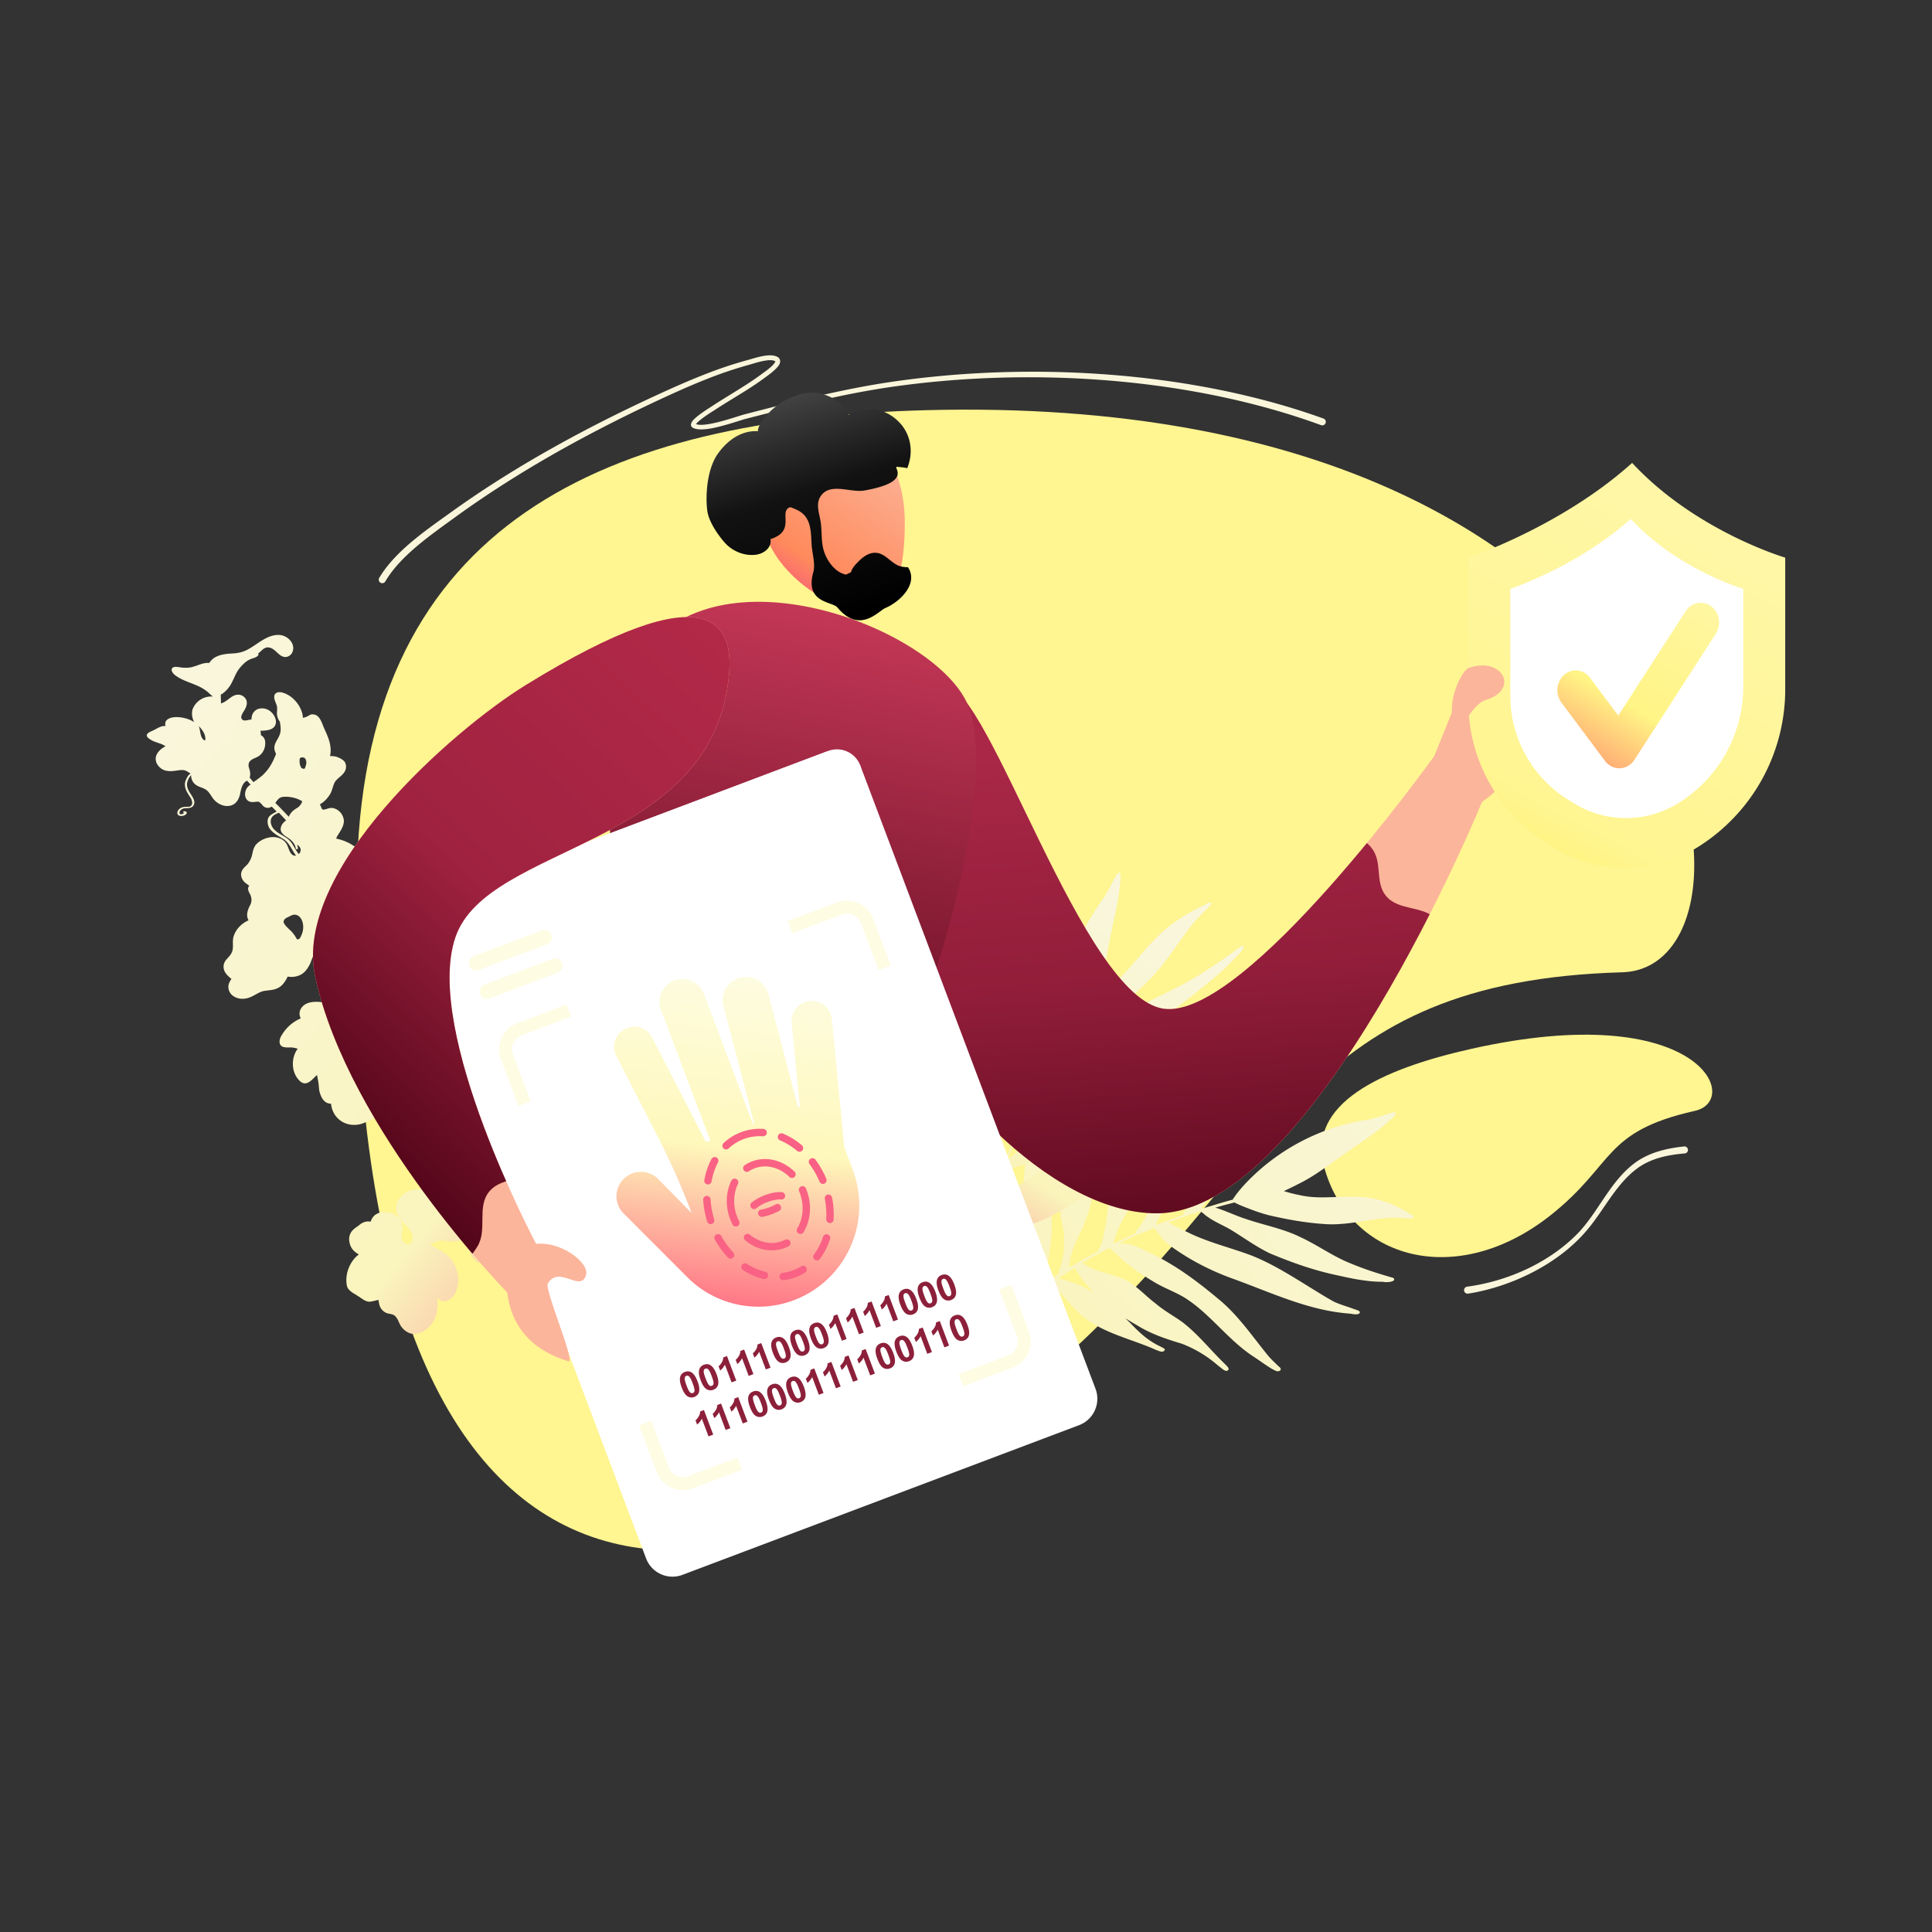 <svg xmlns="http://www.w3.org/2000/svg" xmlns:xlink="http://www.w3.org/1999/xlink" width="4000" height="4000" viewBox="0 0 4000 4000"><rect x="0" y="0" width="4000" height="4000" fill="#333333" stroke="none"/><defs><linearGradient id="g" x1="-2476.029" x2="-2456.686" y1="8501.069" y2="8501.069" gradientTransform="scale(-41.292 41.292) rotate(83.964 3439.842 5629.596)" gradientUnits="userSpaceOnUse"><stop offset="0" stop-color="#fefce3" class="stopColore3e3fe svgShape"/><stop offset=".47" stop-color="#fef8bb" class="stopColorbbbbfe svgShape"/><stop offset="1" stop-color="#ff4f76" class="stopColor4f4fff svgShape"/></linearGradient><linearGradient id="a" x1="-2393.127" x2="-2373.784" y1="8422.149" y2="8421.186" gradientTransform="matrix(-79.122 79.421 72.381 79.334 -795988.652 -476019.442)" gradientUnits="userSpaceOnUse"><stop offset="0" stop-color="#f9f6db" class="stopColore3dbf9 svgShape"/><stop offset=".54" stop-color="#faf4bb" class="stopColorccbbfa svgShape"/><stop offset="1" stop-color="#fc4870" class="stopColor7848fc svgShape"/></linearGradient><linearGradient id="c" x1="-2346.001" x2="-2326.658" y1="8492.088" y2="8492.088" gradientTransform="scale(97.502 -97.502) rotate(-39.395 -13055.804 957.564)" gradientUnits="userSpaceOnUse"><stop offset="0" stop-color="#f9f6db" class="stopColore3dbf9 svgShape"/><stop offset=".56" stop-color="#faf4bd" class="stopColorcdbdfa svgShape"/><stop offset="1" stop-color="#fc4870" class="stopColor7848fc svgShape"/></linearGradient><linearGradient id="l" x1="-2663.023" x2="-2643.68" y1="8448.501" y2="8448.45" gradientTransform="matrix(-12.975 19.6 -19.657 -12.937 133360.023 162413.645)" gradientUnits="userSpaceOnUse"><stop offset="0" stop-color="#fbb59a" class="stopColorfb9c9a svgShape"/><stop offset=".64" stop-color="#ff8a5c" class="stopColorfc8886 svgShape"/><stop offset=".84" stop-color="#f5587b" class="stopColorfd5450 svgShape"/><stop offset="1" stop-color="#e41749" class="stopColorff1712 svgShape"/></linearGradient><linearGradient id="e" x1="-2426.752" x2="-2407.409" y1="8510.352" y2="8510.352" gradientTransform="scale(58.288 -58.288) rotate(-85.304 -5827.453 2903.788)" gradientUnits="userSpaceOnUse"><stop offset="0" stop-color="#aa2747" class="stopColor272baa svgShape"/><stop offset=".45" stop-color="#901d39" class="stopColor1d2190 svgShape"/><stop offset="1" stop-color="#510518" class="stopColor050751 svgShape"/></linearGradient><linearGradient id="f" x1="-2436.362" x2="-2417.019" y1="8465.085" y2="8465.085" gradientTransform="scale(-65.887 65.887) rotate(78.98 3894.718 5703.26)" gradientUnits="userSpaceOnUse"><stop offset="0" stop-color="#d33e5f" class="stopColor3e42d3 svgShape"/><stop offset="1" stop-color="#510518" class="stopColor050751 svgShape"/></linearGradient><linearGradient id="b" x1="-2465.274" x2="-2445.932" y1="8439.742" y2="8439.742" gradientTransform="matrix(-27.697 44.927 44.928 27.697 -445094.072 -121065.468)" xlink:href="#a"/><linearGradient id="k" x1="-2550.974" x2="-2531.632" y1="8460.424" y2="8460.424" gradientTransform="scale(-38.062 38.062) rotate(58.698 6174.482 6431.36)" gradientUnits="userSpaceOnUse"><stop offset="0" stop-color="#fff7aa" class="stopColoraadbff svgShape"/><stop offset=".47" stop-color="#fff485" class="stopColor85cbff svgShape"/><stop offset="1" stop-color="#ff2253" class="stopColor22a1ff svgShape"/></linearGradient><linearGradient id="i" x1="-2431.932" x2="-2412.589" y1="8398.342" y2="8398.342" gradientTransform="matrix(-46.549 49.469 49.47 46.548 -527246.389 -269401.807)" gradientUnits="userSpaceOnUse"><stop offset="0" stop-color="#b32948" class="stopColor292db3 svgShape"/><stop offset=".56" stop-color="#9f2240" class="stopColor22259f svgShape"/><stop offset="1" stop-color="#510518" class="stopColor050751 svgShape"/></linearGradient><linearGradient id="j" x1="-2453.45" x2="-2434.108" y1="8452.428" y2="8452.428" gradientTransform="matrix(-31.764 59.668 59.668 31.763 -578708.53 -121115.346)" gradientUnits="userSpaceOnUse"><stop offset="0" stop-color="#fff7aa" class="stopColoraadbff svgShape"/><stop offset=".6" stop-color="#fff591" class="stopColor91d1ff svgShape"/><stop offset=".81" stop-color="#fff05a" class="stopColor5ab9ff svgShape"/><stop offset="1" stop-color="#ff2253" class="stopColor22a1ff svgShape"/></linearGradient><linearGradient id="m" x1="-2132.704" x2="-2113.362" y1="8212.066" y2="8212.066" gradientTransform="scale(-26.471 26.471) rotate(-72.464 -6670.57 2720.293)" gradientUnits="userSpaceOnUse"><stop offset="0" stop-color="#000000" class="stopColor000000 svgShape"/><stop offset=".53" stop-color="#121212" class="stopColor121212 svgShape"/><stop offset="1" stop-color="#4d4d4d" class="stopColor4d4d4d svgShape"/></linearGradient><clipPath id="h"><path fill="none" d="M1087.476,1419.047c-150.108,92.7-482.711,383.794-434.78,603.842,69.284,317.9,397.663,653.228,397.663,653.228,12.6,109.953,106.52,135.216,126.224,142.288,17.021,6.089-49.622-148.42-42.434-160.8,23.142-39.776,68.7,20.417,79.259-18.476,6.69-24.553-51.536-69.548-103.311-63.808,0,0-233.914-437.865-167.377-634.463,66.588-196.6,534.66-181.887,566.75-545.116C1518.047,1298.671,1479.629,1176.88,1087.476,1419.047Z"/></clipPath><clipPath id="d"><path fill="none" d="M1845.827,2039.923c73.036,182.393,323.731,472.182,548.961,472.143,325.341.018,673.609-851.974,673.609-851.974,131.5-89.543,51-213.873-8.418-318.117l-90.52,223.442s-391.625,547.728-560.42,523.056c-168.811-24.625-358.548-662.8-452.413-670.9S1772.81,1857.485,1845.827,2039.923Z"/></clipPath></defs><path fill="#fff591" fill-rule="evenodd" d="M1917.611,849.232c1627.57-42.569,1782.954,1154.061,1441.255,1163.784-660.329,18.785-703.78,381.539-1138.928,783.273-702.833,648.914-1529.9,685.959-1480.556-1005.7C760.124,1080.605,1257.209,866.5,1917.611,849.232Z" class="colorf5f2fd svgShape"/><path fill="#fff591" fill-rule="evenodd" d="M3047.127,2171.314c470.291-105.018,560.781,106.376,462.076,128.569-190.747,42.887-164.758,109.172-297.674,215.2-193.979,154.744-417.778,94.155-470.281-99.826C2706.28,2286.019,2856.3,2213.926,3047.127,2171.314Z" class="colorf5f2fd svgShape"/><path fill="url(#a)" d="M2884.767,2645.807c-31.066-8.987-58.906-17.74-87.807-29.8-37.607-14.777-70.687-39.45-107.412-55.98-34.976-16.806-73.156-23.553-109.585-36.159-19.964-6.027-41.519-17.013-63.789-23.544,7.944-2.248,16.225-4.672,24.415-6.834,5.092-1.177,10.276-2.616,15.122-3.877a237.212,237.212,0,0,0,22.256,9.758c16.711,6.665,33.85,12.89,51.378,17.192,40.344,9.26,81.414,16.419,123.225,18.25,44.08.853,85.911-11.709,127.918-13.63,13.942-.466,28.233,1.246,41.32,1.661,2.241-.106,5.119-2.05,4.86-4.49-1.889-3.3-6.5-4.308-9.584-6.55-29.792-18.245-62.476-31.319-97.563-33.468-44-3.471-87.475,5.878-128.959-4.069a253.925,253.925,0,0,1-32.414-8.279c15.474-7.282,31.039-14.827,46.048-23.153,25.3-14.169,48.643-32.247,72.609-48.935,34.828-24.979,71.727-47.183,103.461-76.759,4.679-3.965,16.048-15.313,3.492-14.074-16.225,4.672-32.165,10.911-48.609,14.626a439.108,439.108,0,0,0-255.162,131.24c-9.593,10.2-18.785,20.831-26.436,32.585a8.557,8.557,0,0,0-1.309,2.192c-15.8,4.232-31.192,8.9-46.924,13.739-.583.092-.92.269-1.5.361-5.857,1.794-11.714,3.587-17.326,5.466,4.176-6.49,8.624-13.768,12.137-17.548,10.929-13.264,21.4-19.633,34.092-30.817,30.851-27.824,57.923-62.247,72.8-102.063,13.765-35.8,28.875-66.715,50.646-98.563,10.381-30.794-109,87.186-114.715,92.555-27.028,24.739-44.55,58.646-58.845,92.787-6.76,17.94-12.186,38.4-20.343,53.209-3.554,7.881-9.142,14.47-13.344,21.833a4.2,4.2,0,0,0,.129,1.22c-12.479,4.2-24.895,9.019-37.219,13.571-.337.177-.583.092-.92.269-5.7,2.142-11.4,4.283-16.951,6.772.272-.787.3-1.66.571-2.448a55.062,55.062,0,0,1,4.943-12.69c25.2-40.949,57.3-77.158,84.525-116.816,14.392-20.883,28.72-42.375,38.061-66.181,6.824-17.329,10.152-39.689,17.389-54.231,8.949-16.3,19.685-31.395,30.576-46.141,1.491-2.717,12.186-13.711,14.949-20.1,1.392-10.393-13.022.2-17.13,1.713-37.3,21.772-70.291,51.795-96.806,87-17.645,21.521-34.733,43.821-46.614,69.393-21.8,43.887-30.407,98.219-50.472,139.475a177.9,177.9,0,0,1-21.824,33.593c-1.8,2.022-1.271,3.675.206,4.186-15.876,6.85-31.35,14.132-46.915,21.677,3.964-24.2,18.643-49.1,32.286-72.587,16.08-27.352,30.126-56,43.927-84.724,9.144-20.053,17.642-40.625,22.109-62.3,5.822-33.547,6.577-66.79,14.315-97.91a206.693,206.693,0,0,1,9.926-29.482c1.544-4.462,4.747-8.938,3.648-13.726-1.087-2.434-4.431-1.533-6.3-.122-4.615,4.575-7.624,10.881-11.838,15.888-13.276,16.86-31,41-44.537,61-27.8,42.105-53.128,87.417-64.918,137.414-8.751,37.236-8.668,78.41-16.019,113.191-2.417,14.153-4.679,28.653-11.371,41.619-.181.525-.791,1.49-.7,1.227-.545,1.575-2.256,3.334-1.726,4.987a.917.917,0,0,0,.648.518c-20.8,10.73-41.137,22.5-61.317,34.622.261-3.143-.217-6.541.627-9.776.521-6.285,3.39-16.167,6.05-24.651,7.085-20.472,17.835-38.794,25.866-60.408,17.369-39.838,18.531-83.814,22.465-126.243,3.82-46.877-.005-93.167-.423-139.747a223.941,223.941,0,0,1,1.787-23.482l.272-.787a239.529,239.529,0,0,0,4.12-23.85c.6-3.32-3.341-4.682-5.635-2.831-3.37,1.773-2.919,6.043-3.762,9.278-1.26,6.03-1.937,11.968-2.614,17.9-5.1,23.509-12.994,48.7-20.65,71.618-14.465,37.022-34.346,72.169-43.733,111.242-8.283,32.7-5.838,67.045-.853,99.63,3.218,16.983,7.151,29.513,5.95,47.318-.008,16.75-1.194,31.328-5.115,45.842-1.843,6.122-4.087,11.811-6.422,17.762a2.366,2.366,0,0,0,.349,2.178,2.687,2.687,0,0,0,1.969.682c-14.27,8.581-28.294,17.247-42.408,26.176a94.292,94.292,0,0,0,7.846-15.507c9.353-21.45,12.215-44.853,15.232-67.909,3.941-28.907,4.746-58.313-.864-86.7-4.173-23.78-12.364-46.306-17.794-69.64a389.945,389.945,0,0,1-8.925-83.322,36.487,36.487,0,0,1,.469-4.54c.87-4.108,1.649-7.952,2.182-11.882-6.2-5.968-8.9,1.034-10.009,12.994-5.572,28.049-16.006,60.588-18.806,90.184-3.131,43.295,1.848,87.045,11.118,128.753,5,23.774,16.536,45.4,16.927,68.164.252,13.607-3.381,24.105-7.7,38.186-.389,1.923-2.282,4.207-.767,6.2l.492.171a3.749,3.749,0,0,0-.3,1.66c-64.015,41.623-125.3,88.893-179.538,144.479-6.69,7.383-13.716,14.944-20,22.76-1.336,3.065,2.356,4.342,4.714,3.1,8.011-7.221,14.352-16.782,22.208-24.35,61.24-62.275,130.7-114.062,205.292-159.96,23.779,19.691,41.634,46.149,64.557,66.719,44.514,38.622,104.124,49.552,156.3,73.193,5.26,1.526,13.64,6.777,17.414-.146a2.4,2.4,0,0,0-.75-2.611c-3.329-2.327-6.93-3.867-10.44-5.67-20.752-10.12-36.113-23.077-52.845-40.035q-8.8-9.217-17.872-17.647c8.536,5.6,17.5,10.758,26.463,15.917,27.668,17.216,62.063,28.531,90.331,36.844a250.481,250.481,0,0,1,76.773,46.553c5.207,3.271,10,9.338,16.114,9.985,9.693-2.524,1.365-9.52-2.248-13.416-30.215-28.971-56.306-62.688-89.45-87.971-19.235-13.71-37.435-23.241-54.647-38.014-18.651-13.8-34.528-31.64-54.216-44.037-25.324-15.229-55.162-18.208-79.853-29.691-7.111-3.342-12.383-7.224-17.654-11.106,18.559-10.623,36.937-20.721,55.963-30.3l13.327,11.665c24.231,23.961,52.338,43.093,81.418,60.21,22.642,13.419,47.775,21.235,69.2,36.584,46.875,31.8,85.228,85.04,135.083,116.988,12.6,8.182,24.6,17.329,37.382,24.986,5.233,2.4,12.6,8.181,17.672,2.294,2.036-4.291-3.443-6.775-5.606-9.287-7.252-6.918-14.751-13.922-21.148-21.719-32.852-40.464-62.527-84.532-103.08-117.081-42.934-36.018-88.1-69.575-138.528-93.493-18.628-9.091-37.449-20.013-58.737-20.62a52.636,52.636,0,0,1-7.282-.463c17.924-8.785,36.405-16.791,55.287-24.364,5.793-2.4,11.495-4.545,17.288-6.949,10.71,10.466,17.389,25.415,30.056,34.207,42.082,31.315,88.7,55.09,137.594,72.3,76.834,28.059,152.355,63.892,234.979,70.442,6.789.293,13.836,3.025,20.614.962,9.552-6.1-7.355-9.011-11.112-10.9-13.939-5.118-23.811-7.653-38.216-13.813-15.83-8.417-30.959-18.061-46.424-27.528-40.453-24.873-80.788-50.881-124.859-68.483-46.066-17.411-90.867-27.331-134.56-49.21-13.083-6-25.739-12.434-38.123-19.659,22.226-8.473,44.27-16.421,66.87-23.588.75,2.61,5.09,4.406,6.851,6.485,15.762,13.39,35.181,20.991,52.953,30.962,27.849,16.691,54.116,36.361,83.457,50.336,45.768,19.071,90.137,35.013,139.485,45.33,30.964,6.895,62.511,13.7,94.606,13.342C2868.877,2655.885,2893.224,2654.024,2884.767,2645.807Zm-659.384-20.4c.156.348.4.433.557.781s4.454,6.243,2.939,4.25c7.69,14.416,18.256,26.89,29.005,38.839,1.916,2.426,3.923,4.59,5.931,6.755a202.8,202.8,0,0,0-60.73-26.012c-4.767-1.356-8.55-2.372-12.242-3.65C2202.171,2639.123,2213.654,2632.222,2225.383,2625.407Z"/><path fill="url(#b)" d="M2570.212,1958.784c-30.352,22.157-58.078,41.709-89.1,60.718-39.673,25.13-83.347,42.172-123.668,65.8-39.2,22.044-73.273,51.139-110.419,76.223-19.7,14.129-44.326,27.442-66.151,43.287,4.345-7.637,8.812-15.634,13.407-23.44,2.984-4.782,5.839-9.754,8.572-14.366,8.294-4.494,16.331-9.368,24.24-14.432,17.7-11.125,35.4-22.8,51.95-35.634,37.6-29.819,74.18-61.159,107.315-95.431,34.122-36.6,56.452-77.131,86.914-113.2,10.24-11.895,22.382-23.137,32.633-33.933,1.623-1.926,2.348-5.182.318-6.024-3.916.154-8.178,3.585-12.2,5.2-36.344,17.073-71,38.814-99.264,67.308-36.03,35.4-62.024,75.914-101.011,106.391-8.767,7.581-20.43,16.286-30.844,23.595,6.279-16.137,12.43-32.464,17.571-48.663,8.564-27.364,12.7-54.784,18.364-82.122,7.676-40.045,19.011-80.623,20.88-120.066.574-5.645.678-20.1-7.928-9.034-8.811,15.634-16.228,31.709-25.926,47.112-61.928,85.256-97.2,181.841-95.15,270.928.381,12.469,1.392,24.79,4.417,36.3a5.357,5.357,0,0,0,.653,2.049c-8.817,15.084-17,30.019-25.313,45.314-.374.529-.5.888-.87,1.417-3.1,5.691-6.2,11.381-9.051,16.9-1.708-6.317-3.8-13.2-3.974-17.791-1.67-14.92,1.5-26.465,2.728-41.96,2.516-37.943-2.8-75.579-21.428-105.33-16.453-27.071-28.22-53.155-35.626-85.229-15.265-22.063-17.248,129.234-17.554,136.357-1.931,33.4,10.249,62.8,25.057,89.6,8.352,13.451,19.61,26.876,24.548,40.142,3.225,6.4,3.935,13.943,6.278,20.661.508.211.636.4,1.015.421-6.318,12.29-12.129,24.791-18.068,37.1-.123.359-.374.529-.5.888-2.722,5.711-5.443,11.423-7.785,17.154-.385-.57-1.021-.971-1.406-1.541a32.487,32.487,0,0,1-5.786-9.649c-11.646-38.894-14.485-81.521-23.616-121.56-4.766-21.129-10.04-42.468-20.841-60.628-7.845-13.24-22.126-25.73-27.561-38.108-5.457-14.575-8.649-30.126-11.463-45.657-.909-2.429-1.05-16.168-3.756-21.257-6.756-5.675-9.744,11.006-11.724,15.11-11.965,40.727-14.453,81.419-8.129,118.925,2.776,24.134,6.561,48.139,16.76,69.2,16.432,37.322,50.741,68.105,66.514,102.828a113.721,113.721,0,0,1,8.679,32.875c.15,2.388,1.8,2.66,3.3,1.643-6.909,16.286-13.188,32.423-19.339,48.75-15.179-13.82-22.746-36.931-30.045-58.563-8.348-25.351-19.211-49.556-30.326-73.591-8.129-16.368-17.14-32.417-30.038-45.564-20.8-19.434-45.214-34.487-62.732-54.475a121.3,121.3,0,0,1-14.623-21.113c-2.181-3.23-3.113-7.858-7.548-9.013-2.655-.144-4.518,3.051-4.875,5.228-.066,5.855,2.389,11.114,2.953,16.82,2.591,18.448,7.274,43.783,12.029,63.812,10.537,41.58,25.363,82.476,53.993,114.051,21.345,23.491,52.361,41.281,72.925,62.532,8.8,8.166,17.985,16.352,22.65,27.589.257.38.519,1.31.39,1.12.771,1.14.793,3.338,2.439,3.61a1.35,1.35,0,0,0,.881-.318c-7.734,22.1-14.33,44.261-20.547,66.443-2.164-1.582-5.082-2.655-6.873-4.766-4.329-3.164-9.579-9.856-13.936-15.767-10.009-14.822-15.617-31.785-25.765-47.9-16.755-31.847-48.932-51.9-77.84-73.6-32.339-23.537-70.043-40.407-105.377-60.261a144.14,144.14,0,0,1-16.3-11.684l-.385-.57a145.88,145.88,0,0,0-14.8-13.8c-2.042-1.941-6.058.771-6.409,3.5-1.227,3.595,2.327,5.069,4.117,7.18a119.489,119.489,0,0,0,11.476,9.958c13.8,14.477,26.739,32.021,38.154,48.384,16.844,28.19,28.166,60.109,50.408,84.93,18.288,21.128,45.968,33.977,74.25,43.93,15.212,4.668,27.618,6.8,40.091,15.535,12.585,7.272,22.644,14.59,30.577,24.174a133.96,133.96,0,0,1,8.474,13.091,1.917,1.917,0,0,0,1.9.652,4.317,4.317,0,0,0,2.008-1.356c-4.388,15.69-8.525,31.211-12.534,46.921a56.866,56.866,0,0,0-5.7-13.307c-9.022-17.148-24.441-29.7-39.481-42.23-18.739-15.844-40.233-29.274-65.837-36.885-21.047-6.814-44.2-9.716-65.868-15.282a292.928,292.928,0,0,1-69.416-28.657,23.1,23.1,0,0,1-3.058-2.362,98.559,98.559,0,0,0-7.274-6.985c-9.2,2.615-5.984,7.915,2.166,14.031,16.853,16.84,33.39,39.7,53.511,54.891,30.169,21.406,66.841,36.206,105.236,46.523,21.672,6.116,46.69,5.823,64.1,15.37,10.42,5.69,15.553,13.291,22.856,23.024,1.149,1.16,1.429,3.739,4.078,3.332l.5-.338a2.286,2.286,0,0,0,1.021.97c-17.333,71.743-28.346,143.645-27.758,213.246.47,8.813.817,17.986,1.917,26.65,1.289,2.45,5.054-.093,5.912-2.609.657-9.851-1.715-19.316-1.437-29.187-.3-78.373,13.529-159.093,35.681-241.56,32.864-11.4,66.315-14.9,99.191-25.2,62.845-20.581,116.339-65.834,173.744-99.341,5.142-3.749,15.456-8.5,13.118-14.668a2.177,2.177,0,0,0-2.533-.5c-4.278,1.783-8.171,4.135-12.193,6.3-23.37,13.015-44.778,20.278-70.235,26.955q-13.612,3.382-26.841,7.334c10.693-4.73,21.38-10.01,32.066-15.29,33.958-15.737,68.589-39.676,96.309-59.778a395.168,395.168,0,0,1,93.31-44.2c6.414-2.948,14.614-4.335,19.745-9.183,5.466-9.224-6.119-5.275-11.792-3.934-44.729,12.774-89.894,20.031-134.075,36.863-24.916,10.185-45.905,21.315-70.085,29.342-24.542,9.656-50.011,15.234-74.285,26.369-30.683,14.633-55.586,38.366-82.973,54.093a158.9,158.9,0,0,1-21.758,9.99c6.111-20.174,12.478-39.968,19.727-60.08l18.892-6.117c36.418-9.929,72.149-25.2,107.1-42.168,27.286-13.169,52.251-30.857,80.062-42.167,59.509-25.521,128.665-34.593,190.55-62.548,15.724-7.021,31.71-13.113,47.176-20.514,5.779-3.348,15.724-7.021,15.149-13.826-1.68-3.569-7.709-.051-11.24.673-10.709,3.082-21.67,6.333-32.391,8.316-55.372,10-111.04,15.774-166.311,35.667-59.688,20.385-119.219,43.709-175.5,75.629-20.983,11.68-43.489,22.727-60.115,40.318a81.664,81.664,0,0,1-5.878,5.906c7.009-18.843,15.028-37.815,23.677-56.936,2.593-5.9,5.314-11.613,7.907-17.514,16-4.443,32.314-3.56,48.545-10.37,55.5-21.71,108.788-50.5,158.863-84.036,79.453-52.27,163.754-100.066,231.436-166.52,5.376-5.567,12.783-10.292,16.38-16.871,2.671-10.657-12.36,2.26-16.633,4.591-14.435,9.471-23.838,16.652-39.411,26.061-18.351,9.625-37.092,18.13-55.956,26.995-49.424,23.138-99.613,45.685-146.32,75.012-48.079,31.083-89.564,64.354-139.2,91.509-14.446,8.371-28.9,16.194-43.734,23.446,10.511-22.316,21.28-44.251,33.058-66.315,2.533.5,7.179-2.358,10.079-2.933,22.038-7.411,42.5-20.4,63.5-30.981,33.7-16.117,68.439-29.614,101.23-48.161,49.1-30.112,94.786-60.41,140.025-97.322,28.7-22.978,57.777-46.486,81.888-73.557C2565.719,1976.482,2582.813,1955.255,2570.212,1958.784Zm-516.175,544.169c.379.02.63-.149,1.01-.128s8.077-1.028,5.427-.622c16.679-.2,34.082-3.647,51.228-7.479,3.28-.555,6.431-1.3,9.583-2.044a329.83,329.83,0,0,0-65.682,39.65c-4.641,3.41-8.277,6.143-12.042,8.685C2046.716,2528.371,2050.251,2515.746,2054.037,2502.953Z"/><path fill="url(#c)" d="M718.421,2662.852c-4.827-21.7,3.743-46.609,19.613-61.561l4.715-3.964c-3.85-2.666-8.279-5.381-11.451-9.154-5.865-6.338-8.321-15-8.463-23.47a26.887,26.887,0,0,1,6.711-16.91c3.558-4.065,8.488-7.137,12.84-10.258,6.966-6.393,16.047-10.271,24.892-8.049,4.41-13.9,16.207-22.209,35.782-19.349,15.26,2.195,30.3,13.7,30.053,30,.67,9.094-3.7,19.21-.833,26.455,3.3,9.031,15.945,14.5,20.683,3.54,3.959-8.7.4-18.04-6.212-25.9-13.265-15.141-31.889-29-25.256-51.743,10.943-35.492,70.179-42.9,86.37-7.683a19.993,19.993,0,0,1,1.65,4.515c.315-.264.315-.264.893-.214a30.873,30.873,0,0,1,1.066-8.944c2.073-7.109,5.517-13.224,6.068-19.59.815-6.051-1.149-10.3-4.849-14.7-6.972-7.016-19.467-14.22-21.623-26.358-1.021-5.044.109-11.36,4.411-13.9,3.986-2.278,10.931-1.677,11.9,3.946.329,2.943-1.922,5.372-4.337,6.329-1.208.478-3.472-.3-3.322-2.037.365-.842,1.572-1.321,1.886-1.585l.629-.529c1.773-3.636-.971-5.623-4.379-3.294-5.13,5.386-2.3,16.417,4.412,23.12,3.7,4.4,10.659,8.21,14.837,13.819,3.122,4.351,5.565,9.81,4.8,15.282-.65,7.524-5.767,16.118-6.582,22.169a26.579,26.579,0,0,1-.716,4.893,42.181,42.181,0,0,1,9.246-2.406c14.353-.8,29.427,6.92,36.476,19.774a66.008,66.008,0,0,1,8.085,21.106c7.359-.821,15.711-3.014,23.448-1.469.579.05,1.422.414,2,.464-1.007-1.836-1.75-3.358-2.757-5.194-20.713-46.977-31.766-97.783-53.371-144.546-2.179-5.144-4.672-10.024-7.114-15.483-.629.529-1.572,1.322-1.622,1.9-5.131,5.386-10.1,12.244-17.342,15.115a22.784,22.784,0,0,1-22.1-3.954c-3.8-3.244-6.079-7.231-9.251-11-4.229-5.03-10.294-9.053-16.145-12.183-8.694-3.959-18.91-7.175-24-15.778-3.864-5.873-5.892-12.754-7.077-19.27-17.962,5.442-37.624,6.947-53.026-3.714-1.207.478-2.729,1.221-2.779,1.8A130.323,130.323,0,0,1,754.4,2324.6c-28.451,12.113-60.221-1.422-67.768-32.1-.379-2.364-1.022-5.044-1.4-7.408-13.674-.309-19.717-11.327-23.559-24.194-1.714-7.145-1.377-14.4-2.776-21.813-.542-3.836-1.614-8.3-2.635-13.346-9.117,7.665-19.514,23.381-32.752,14.656-20.473-16.056-22.3-48.863-7.135-69.123a74.85,74.85,0,0,0-9.423-2.273c-2.844-.83-13.146.319-18.569-1.025-12.366-1.944-10.9-15.519-5.834-23.534a84.416,84.416,0,0,1,37.714-34.924c.893-.214,1.522-.743,2.415-.957-.743-1.522-1.436-3.622-1.915-4.83a21.033,21.033,0,0,1,1.153-13.31c10.633-21.817,42-17.062,64-11.951a41.025,41.025,0,0,1,9.321-33.592c12.826-13.465,33.968-25.337,51.785-15.632,7.4-4.607,16.7-4.385,24.92-1.633a61.085,61.085,0,0,1,17.867,9.126c1.108.679,1.9,1.622,3.008,2.3-4.471-12.339-8.363-24.628-13.148-36.7a4.663,4.663,0,0,1-3.058-1.722c-4.507-8.552-9.879-10.475-17.68-14.648-14.017-6.461-25.176-8.884-41.079-13.759-15.639-4.56-30.913-9.963-46.137-15.945-6.124,6.758-12.94,11.415-18.964,17.015-5.13,5.386-6.939,12.809-9.9,20.132-4.689,10.38-11.427,20.874-22.03,25.495a42.286,42.286,0,0,1-24.178,3.155c-.578-.05-.843-.364-1.157-.1a3.113,3.113,0,0,1-.729,1.686c-4.588,9.223-10.912,18.3-20.308,22.438-8.238,4.243-21.648,4.248-28.478,5.7-11.3,2.52-18.627,9.757-30.337,13.7-10.239,3.778-22.441,3.3-31.828-2.755-8.594-5.116-13.165-16.3-10-25.935a33.867,33.867,0,0,1,5.531-10.016,63.434,63.434,0,0,1-9.187-8.375c-8.293-8.588-10.135-20.991-2.289-30.807,3.244-3.8,9.318-9.979,10.776-13.351,6.06-9.387,2.117-21.1,4.277-32.571,3.767-16.582,16.543-29.468,31.712-36.318-6.358-10.753-1.2-23.134,4.012-32.885,2.916-6.744,2.624-13.474-.562-20.455-3.764-7.03-6.785-12.539-1.919-18.24-2.215-1.357-4.115-2.979-6.594-4.652-7.7-5.33-12.9-15.983-9.206-24.992,2.237-5.637,6.953-9.6,11.09-13.616a47.593,47.593,0,0,0,10.119-19.238c1.809-7.423,2.825-15.789,8.684-22.861,14.813-16.209,45.97-22.549,61.25-3.736,7.086,9.067,6.677,23.9,17.786,26.9a7.35,7.35,0,0,0,3.522-.278c-8.886-11.846-13.735-26.55-25.915-34.018-9.123-5.745-21.718-11.791-28.968-22.33-3.814-6.452-5.642-15.647-1.833-22.605,3.394-5.537,9.746-8.194,15.569-11.479l.943-.793c-3.486-3.509-6.972-7.017-10.193-10.211l-.315.264a13.542,13.542,0,0,1-18.418-2.76c-2.643-3.144-3.965-4.716-6.708-6.7a3.489,3.489,0,0,0-2.264-.779c-4.051-.351-7.359.82-12.3.684-14.832-.409-18.159-15.856-12.214-27.293,2.087-3.9,5.231-6.544,8.639-8.872-2.379-2.83-5.072-5.395-7.45-8.225-.629.529-1.837,1.007-2.465,1.536-7.446,5.186-9.819,15.766-11.878,26.083-2.009,9.737-7.59,20.332-17.778,23.531-13.811,4.635-28.935-2.5-37.607-13.458-5.765-7.5-9.114-15.948-17.494-20.171-2.743-1.986-11.852-4.524-16.282-7.239a23.791,23.791,0,0,1-10.836-12.89,22.349,22.349,0,0,1-1.3-8.567l-.629.529a33.431,33.431,0,0,0-7.818,16.231c-.865,6.63,2.056,13.3,4.863,17.912,4.821,8.288,14.915,19.656,7.7,28.943-3.923,4.907-10.289,4.356-15.862,4.749-.314.264,0,0,.579.05-6.68-.287-12.289,3.892-13,8.786-.665,4.315,4.858,4.5,8.895,1.644l1.257-1.057c.843.364-1.736-.15-2-.465-1.636-1.308.25-2.893,1.986-2.743,2.63-.064,6.266,1.708,4.544,4.766-2.037,3.322-6.238,4.707-9.76,4.985-11.146.785-12.03-9.2-4.221-15.232,5.974-5.022,16.026-3.277,20.177-4.084,8.088-2.507,5.781-12.909,1.653-19.1-6.986-10.224-14.929-22.864-9.462-35.509,2.187-5.058,4.738-10.959,9.933-13.716a1.515,1.515,0,0,0-1.107-.679c-3.851-2.665-5.487-3.973-9.438-5.481-8.694-3.959-23.862,2.891-37.651.531-14.153-1.516-27.2-15.764-23.323-30.3,2.852-9.373,11.027-16.245,19.579-20.752-10.708-7.632-25.012-7.412-36.363-17.723-8.029-8.275,6.36-12.86,12.134-15.567,4.565-2.228,14.161-8.685,21.734-8.613.893-.214,1.736.15,2.629-.064l-.264-.314c-.593-3.258-.821-7.359,1.48-10.366,9.568-12.873,43.247-7.918,58.334,3.008l-.264-.314a37.7,37.7,0,0,1-3.583-25.964,41.455,41.455,0,0,1,41.691-27l.579.05a103.309,103.309,0,0,1-8.394-7.431,84.633,84.633,0,0,0-14.823-10.611c-18.081-10.019-39.607-13.923-55.966-27-3.8-3.244-9.037-10.11-4.27-14.653,4.036-2.858,9.459-1.514,14.089-1.113,9.473,1.694,20.833,1.8,29.549-1.232,10.453-2.885,20.577-8.714,31.837-7.447a12.7,12.7,0,0,0,2.93-3.537c11.4-13.88,30.487-15.435,47.469-16.3,11.724-.734,21.284-3.4,30.465-8.44,19.885-10.814,38.42-29.616,62.347-29.877a32.641,32.641,0,0,1,27.04,14.292c7.25,10.539,5,26.378-7.913,30.8-15.547,4.484-23.153-15.414-36-18.566-1.421-.415-5.736-1.08-7.837-.387a25.986,25.986,0,0,0-7.659,4.293c-3.144,2.643-5.76,5.915-9.118,7.664.793.944,1.272,2.151-.086,4.366-4.552,5.436-12.439,5.628-18.263,8.914-7.294,3.449-15.883,11.743-22.157,20.237-5.595,7.386-10.219,20.4-15.386,29.568a61.24,61.24,0,0,1-17.164,19.8,20.613,20.613,0,0,1-4.3,2.543c.028,6.416.37,12.567.448,18.4.314-.264.893-.214,1.207-.478a34.283,34.283,0,0,0,7.609-3.715c7.4-4.606,13.834-11.629,22.45-13.507,5.044-1.02,10.517-.255,14.632,2.724,3.85,2.666,7.236,7.331,7.414,12.011,1.035,8.252-3.982,15.689-8.369,22.6-2.087,3.9-3.595,7.851-2.952,10.53a8.807,8.807,0,0,0,4.543,4.766c3.422.88,7.309-.242,12.931-1.213a12.5,12.5,0,0,1,3.523-.278l.2-2.314c.473-12.2,9.426-21.34,21.629-20.866,25.449-1,44.083,39.671,11.554,45.018-4.73.757-10.038,1.464-14.668,1.063a88.029,88.029,0,0,1,.935,9.409,16.125,16.125,0,0,1,4.643,3.608c4.279,4.452,4.621,10.6,4.12,16.39a32.137,32.137,0,0,1-10.9,21.5c-7.231,6.079-15.7,6.22-20.928,12.764-2.25,2.429-2.965,7.323-2.373,10.581,1.071,4.465,2.985,9.3,3.163,13.974a23.48,23.48,0,0,1-1.066,8.945l7.93,9.432.943-.793a210.793,210.793,0,0,0,17.455-13.065c11.1-10.408,18.157-21.167,24.3-34.919,1.458-3.372,2.916-6.744,4.06-9.851-12.036-22.614,10.756-29.97,9.5-52.525a98.42,98.42,0,0,0-1.692-14.139,29.658,29.658,0,0,1-5.956-15.382c-.292-6.731,1.416-13-.712-18.719-1.814-5.987-5.414-11.546-4.863-17.912.223-9.309,11.1-10.408,18.162-7.756,13.638,4.095,24.725,14.092,32.19,25.524,4.871,7.71,8.221,16.162,8.891,25.257-.05.579.214.893-.1,1.157a37.68,37.68,0,0,0,9.61-3.249c.578.05,5.873-3.865,8.5-3.929a18,18,0,0,1,11.424,2.738c8.444,6.853,10.964,18.148,15.371,27.858,7.378,15.8,14.656,32.752,12.21,50.906-.15,1.736-.565,3.158-.715,4.894a42.9,42.9,0,0,1,13.574,1.466c6.216,2.287,12.381,5.153,16.61,10.183a19.709,19.709,0,0,1,.661,19.3c-4.537,8.645-11.832,12.094-17.642,18.588-7.645,7.5-7.325,20.646-14.014,30.562-4.7,7.172-10.511,13.666-17.906,18.273-.629.528-1.837,1.007-2.465,1.535.528.629.742,1.522,1.271,2.151,1.436,3.623,3.085,8.138,4.507,8.553,4.844,1.293,12.918-4.421,20.97-3.141,12.631,2.259,22.41,13.892,23.044,26.773-.109,11.36-7.69,21.49-12.442,29.241a30.76,30.76,0,0,0-3.545,7.272c16.9,3.5,32.6,10.693,45.586,22.311,8.079,7.7,17.166,17.227,17.586,29.216-.788,12.467-14.171,18.888-20.28,28.854-2.716,4.429-3.681,12.216-2.132,17.889a119.621,119.621,0,0,0,10.97,31.558c5.678,11.861,13.093,23.871,12.205,37.5a32.844,32.844,0,0,1-3.731,12.8c-.365.843-1.044,1.95-1.408,2.793,6.635,14.276,13.006,28.237,19.012,43.041,10.1,24.778,18.727,49.72,27.618,74.977a5.68,5.68,0,0,0,2.051-.114c18.4-.448,42.865,13.33,37.539,34.441a43.88,43.88,0,0,1-6.032,15.8c-.314.264-.679,1.107-.993,1.371a59.145,59.145,0,0,1,12.408,11.569c8.258,12.375,9.648,29.986,2.395,43.06a65.6,65.6,0,0,1-5.281,7.122l-1.257,1.057c3.563,9.345,7.127,18.691,11,27.772,16.24-2.384,20.811,8.8,30.212,18.065,4.543,4.766,9.651,6.374,13.324,4.36,5.194-2.757,5.745-9.123,3.731-12.8-4.757-5.659-15.388-7.454-23.239-11.049-6.48-2.6-12.76-7.517-15.681-14.183a40.879,40.879,0,0,1-1.1-24.292c2.059-10.316,14.73-35.455,27.675-33.46a25.838,25.838,0,0,1,7.2-12.5c11.418-10.672,30.122-14.592,43.989-6.395,3.9,2.086,7.751,4.752,10.079,8.16a34.779,34.779,0,0,1,4.585,14.389,4.1,4.1,0,0,1,.064,2.629,37.07,37.07,0,0,1,5.523.187c8.316,1.594,19.439,7.8,25.39,9.777,7.108,2.073,14.9,3.038,20.911,7.64,14.723,11.769,15.7,30.8,7.038,46.668-1.408,2.794-3.08,5.272-4.438,7.487,9.8,4.638,19.289,9.54,29.09,14.179,18.925,10.383,28.5,24.33,20.635,41.14,15.931,11.29,27.123,33.539,16.79,51.885-10.083,15.452-30.888,20.064-41.828,31.944-4.816,5.122-9.368,10.558-15.455,13.53a31.9,31.9,0,0,1-15.925,2.119c-.629.529-1.308,1.636-1.937,2.165-5.973,5.022-14.389,4.585-21.5,2.512-10.845-2.688-18.309-14.12-26.953-18.658-2.529-1.093-6.366-.551-8.831.985-4.88,2.493-9.546,5.879-14.9,7.164,6.685,13.7,13.32,27.972,19.377,42.2,21.341,46.449,31.815,97.2,53.157,143.653,6.8,15.747,16.693,29.43,27.643,44.37.665-4.315,1.909-8.58,4.839-12.116,5.859-7.072,13.254-11.679,17.113-19.216,5.531-10.016,4.583-22.633,11.8-31.919,12.447-15.831,37.5-12.2,50.647.885,7.336,6.174,9.578,13.947,10.035,22.149,13.947-9.579,28.423-18.529,45.191-20.284,14.139-1.692,32.042,3.648,37.835,17.559,2.206,11.56-5.955,21.639-10.593,31.441-3.444,6.115-5.152,12.38-6.6,18.96l.579.05c12.153,1.052,24.62,1.84,36.923,1.156,12.252-.106,26.227-3.269,37.615,3.255,7.8,4.174,11.944,13.569,8.034,21.685-8.6,18.495-33.339,24.808-52.322,25.2-20.4-.017-36.394-.526-52.478,13.532-5.08,4.808-12.926,14.623-19.578,20.752-7.96,7.765-16.763,15.165-27.1,20.1a9.669,9.669,0,0,0-3.044,1.486c14.751,18.184,29.452,36.947,42.945,56.189,1.8,2.779,4.179,5.609,5.665,8.652.428,1.787-1.722,3.058-3.509,3.486-5.308.707-7.172-4.7-9.5-8.11-6.457-9.6-13.807-18.977-20.893-28.044-23.587-30.61-48.482-59.584-71.754-90.458-20.051-27.68-42.517-54.4-59.788-83.884-4.037,2.858-8.553,4.507-12.325,7.679-5.609,4.179-12.876,14.044-13,22.2-1.631,12.1,1.633,24.92,6.668,34.1,5.086,8.6,11.1,13.2,19.881,12.8,1.737.151,5.774-2.707,4.5-4.857-1.321-1.572-2.164-1.937-4.794-1.873-1.471.165-2.743-1.986-1.221-2.729s2.944-.328,4.415-.492c6.58,1.444,9.237,7.8,2.521,11.3-5.823,3.286-13.51,1.163-19.1-1.653-11.816-8.31-16.929-23.329-17.777-37.1a36.739,36.739,0,0,1,14.893-33.984c3.723-2.593,7.395-4.607,11.382-6.886-7.737-1.544-16.139,1.227-25.813,1.847-2.05.114-4.051-.35-6.1-.236l.528.628c1.057,1.258,4.393,6.5,4.986,9.761,4.913,17.332-14.835,23.2-28.295,23.786-14.089,1.113-27.049-4.09-38.545.745a36.216,36.216,0,0,0-11.961,6.836c4.165,2.4,8.645,4.538,12.81,6.939,13.387,6.989,26.675,15.136,34.253,28.618,9.165,15.369,13.977,33.859,9.267,51.234-2.474,11.738-9.362,23.968-21.437,28.753-9.56,2.671-15.989-.509-20.383-7.011,2.563,20.919-1.327,45.653-16.3,60.39-10.839,10.722-27.68,20.05-42.8,12.911a37.841,37.841,0,0,1-16.787-14.863c-4.558-7.974-5.957-15.382-12.765-20.927-4.958-3.345-9.952-2.9-15.9-4.875a25.668,25.668,0,0,1-15.165-16.763c-.857-3.572-1.449-6.83-1.992-10.667-4.466,1.071-9.245,2.407-14.868,3.378-11.3,2.52-19.8-6.962-28.976-12.128C734.265,2678.508,721.306,2673.305,718.421,2662.852Zm-100.5-718.242.629-.529c1.471-.164,2.465-1.535,3.193-3.221A47.917,47.917,0,0,0,627,1927.322c1.644-8.895.759-18.883-4.426-26.328s-13.188-9.3-21.161-4.747c-5.509,3.022-15.648,5.642-14.034,13.944,4.407,9.71,15,15.291,20.666,23.944a34.646,34.646,0,0,1,4.392,6.5C613.972,1943.1,614.879,1946.1,617.923,1944.61Zm-15.59-261.088c3.394-5.536,12.261-10.307,15.669-12.636,3.823-3.75,6.488-7.6,7.732-11.866-12.709-8.1-29.969-10.756-41.794-8.864-6.516,1.185-10.225,6.985-13.883,12.207,9.4,9.268,18.752,19.114,27.838,28.646A27.892,27.892,0,0,1,602.333,1683.522Zm-35.688,4.782c-9.91,6.722-6.9,22.433,2.6,30.543,7.765,7.96,22.511,12.735,31.283,22.531,5.6,6.023,8.471,13.268,13.128,20.084,1.008,1.837,3.386,4.666,4.658,6.817a10.559,10.559,0,0,0,1.352-15.625,13.72,13.72,0,0,0-4.907-3.923,14.417,14.417,0,0,1,1.814,5.987,4.1,4.1,0,0,1,.063,2.629c-.993,1.372-4.465,1.072-4.315-.664-.442-4.995-3.413-11.082-8.271-15.584-5.764-7.495-25.4-12.984-22.73-27.037,1.08-5.737,4.374-10.116,8.461-13.552l2.515-2.114c-5.072-5.395-10.144-10.79-14.951-15.87C573.991,1684.276,569.79,1685.661,566.645,1688.3ZM411.55,1503.179c3.778,10.238,2.576,24.127,11.17,29.244,2.529,1.093,2.994-.907,2.237-5.637-.392-5.573-3.628-11.975-7.857-17.005C415.565,1507.316,413.4,1505.38,411.55,1503.179Zm216.211,65.064c-2.579-.514-6.994-.022-7.295,3.45-.451,5.208-.323,10.467,1.906,15.032,1.007,1.836,1.649,4.516,4.014,4.137l.315-.264c.214.893,1.636,1.308,2.528,1.094,2.051-.114,2.516-2.115,2.93-3.536,1.558-4.53,3.217-10.216.988-14.782A6.255,6.255,0,0,0,627.761,1568.243Zm87.01,554.119c2.292,7.195,9.907,16.891,16.851,17.492,7.988-1.35,3.353-15.16-1.883-22.027-3.336-5.244-11.037-10.575-16.573-13.969C713.193,2110.273,713.221,2116.689,714.771,2122.362Zm120.465,32.873c-6.452,3.815-14.44,5.164-21.7,4.827.47,11.41.361,22.769-4.906,33.1-6.889,12.231-21.679,21.445-32.415,7.4-1.586-1.887-2.857-4.037-4.179-5.609-5.937,1.235-12.038,1-16.554,2.648-10.389,5.514-8.119,19.7,2.89,23.863,7.9,3.016,16.482,4.925,22.611,11.577,3.7,4.4,6.457,9.6,10.472,13.733l1.321,1.572.051-.579c-.343-6.151-5.164-14.439-4.513-21.962,1.981-16.154,17.451-26.475,30.568-33.211,7.3-3.45,12.212-9.729,20.035-12.55,1.787-.428,3.887-1.121,5.673-1.549C841.242,2170.039,838.107,2162.48,835.236,2155.235Zm249.991,483.1a79.208,79.208,0,0,1,6.029,7.81l1.158.1c3.157.565,6.051.816,7.837.387,3.837-.542,9.974-4.092,10.275-7.564.7-8.1-9.465-11.9-17.038-11.97-1.736-.15-7.459,1.979-9.3,2.986-1.208.478-2.151,1.271-3.673,2.014A52.45,52.45,0,0,0,1085.227,2638.338Z"/><path fill="#f9f6db" fill-rule="evenodd" d="M1441.061 878.05c1.6-2.478 4.949-5.427 8.733-8.533 11.208-9.123 27.22-18.81 28.748-19.845 24.308-16.031 49.854-30.738 74.381-46.587 10.625-6.908 21.106-14.023 31.222-21.565 3.275-2.491 25.109-17.368 29.84-27.99a12.65 12.65 0 00.946-8 10.615 10.615 0 00-5.531-6.707c-5.094-2.774-12.155-3.583-19.869-2.993-14.483 1.1-31.659 6.927-40.466 9.292a855.071 855.071 0 00-86.243 28.549c-28.385 10.954-56.186 23.026-83.551 35.412-77.874 35.287-154.584 73.353-228.82 114.707-75.254 41.957-147.96 87.314-216.591 136.674-31.368 22.513-65.939 46.556-95.705 73.636-20.961 19.1-39.52 39.729-52.984 62.342a7.273 7.273 0 1012.518 7.41c12.663-21.521 30.2-41.129 50-59.362 29.185-26.885 63.173-50.772 93.959-73.165 68.049-49.435 140.1-94.924 214.7-137.013 73.726-41.567 150-79.809 227.436-115.328 27.074-12.4 54.658-24.5 82.823-35.482a844.969 844.969 0 0185.152-28.5c7.351-1.988 20.67-6.569 33.188-8.457 7.569-1.149 14.774-1.5 19.577 1.122 1.383.741.292 1.933-.582 3.3a41.568 41.568 0 01-7.132 8.031c-7.424 6.851-16.667 13.057-18.632 14.556-9.9 7.429-20.232 14.444-30.64 21.251-24.527 15.918-50 30.669-74.308 46.757-2.038 1.343-26.929 16.558-37.118 27.287a22.362 22.362 0 00-4.876 7.159c-1.528 4.241-.437 7.554 3.421 9.731 7.424 4.085 20.524 4.129 35.589 1.594 27.365-4.624 61.644-17.01 74.381-20.3 59.68-15.328 119.358-30.745 179.766-43.8 39.956-8.653 80.275-16.257 121.032-22.149 143.449-20.636 297.741-25.731 450.069-13.276 152.91 12.511 303.855 42.715 439.662 92.421a7.276 7.276 0 104.948-13.685c-137.116-49.372-289.444-78.975-443.664-90.865-153.2-11.8-308.367-6.136-452.544 15.2-40.9 6.042-81.44 13.829-121.687 22.619-60.407 13.22-120.232 28.73-179.984 44.184-12.59 3.262-46.506 15.573-73.58 20.14C1457.29 879.725 1447.319 880.51 1441.061 878.05zM3039.737 2678.328c43.377-6.893 87.772-21.274 128.893-41.914 41.12-20.669 78.965-47.6 108.8-80.225 28.238-30.232 48.69-68.274 75.036-100.639 10.99-13.537 23.071-26.018 37.263-36.47 14.192-10.487 29.985-17.467 46.579-22.226 16.739-4.826 34.352-7.322 51.892-8.785a7.278 7.278 0 00-1.383-14.49c-18.413 1.986-36.826 5.109-54.366 10.6-17.831 5.582-34.789 13.58-50 25.312-14.7 11.318-27.147 24.753-38.573 39.206-25.691 32.591-45.7 70.568-73.508 100.938-29.4 31.339-66.447 57.256-106.767 76.608a426.033 426.033 0 01-125.982 37.677 7.279 7.279 0 102.111 14.4z" class="colore3dbf9 svgShape"/><g fill="#000000" class="color000 svgShape"><path fill="#fbb59a" fill-rule="evenodd" d="M1845.827,2039.923c73.036,182.393,323.731,472.182,548.961,472.143,325.341.018,673.609-851.974,673.609-851.974,131.5-89.543,51-213.873-8.418-318.117l-90.52,223.442s-391.625,547.728-560.42,523.056c-168.811-24.625-358.548-662.8-452.413-670.9S1772.81,1857.485,1845.827,2039.923Z" class="colorfb9c9a svgShape"/><g clip-path="url(#d)" fill="#000000" class="color000 svgShape"><path fill="url(#e)" fill-rule="evenodd" d="M2796.973,1587.287c-172.124-222.086-275.035-538.7-564.334-637.511-202.983-69.337-385.441,35.567-500.433,203.346-179.038,261.27-236.9,636.164-133.041,936.4,149.125,431.086,654.07,576.718,1051.23,409.173,123.069-51.929,245.412-129.708,313.607-248.207,50.946-88.521,99.053-263.563,9.462-348.213-29.549-27.933-79.33-16.164-104.658-48.369-19.286-24.461-9.826-57.023-21.033-84.337-18.268-44.8-87.481-54.781-129.767-49.4Z"/></g><path fill="url(#f)" fill-rule="evenodd" d="M1816.7,2272.191c104.18-126.689,263-671.286,181.783-824.116S1486.634,1132.3,1329.4,1355.2c-138.182,195.868-37.218,700.159,44,852.99C1443.427,2340.039,1721.869,2387.512,1816.7,2272.191Z"/><path fill="#ffffff" fill-rule="evenodd" d="M1783.527,1591.267a58.489,58.489,0,0,0-75.353-34.053L887.026,1867.133a58.442,58.442,0,0,0-34.012,75.329l484.63,1284.043a58.448,58.448,0,0,0,75.3,34.071l821.149-309.919a58.5,58.5,0,0,0,34.062-75.347Z" class="colorfff svgShape"/><path fill="#fefce3" fill-rule="evenodd" d="M1163.784 1994.081a15.317 15.317 0 00-19.728-8.92l-141.283 53.323a15.318 15.318 0 00-8.915 19.73l.005.011a15.313 15.313 0 0019.726 8.917l141.284-53.324a15.314 15.314 0 008.915-19.726zM1141.583 1935.259a15.317 15.317 0 00-19.727-8.92l-141.284 53.324a15.316 15.316 0 00-8.914 19.73l0 .011a15.314 15.314 0 0019.726 8.916L1132.672 1955a15.314 15.314 0 008.915-19.727z" class="colore3e3fe svgShape"/><path fill="#ffffff" fill-rule="evenodd" d="M1781.078,1584.78a51.508,51.508,0,0,0-66.388-30L880.577,1869.592a51.508,51.508,0,0,0-30.011,66.383l0,.011a51.508,51.508,0,0,0,66.389,30l834.112-314.812a51.508,51.508,0,0,0,30.011-66.384Z" class="colorfff svgShape"/><path fill="url(#g)" fill-rule="evenodd" d="M1561.215,2327.672a2.429,2.429,0,0,1-2.524-1.551L1457.34,2057.587a47.458,47.458,0,0,0-61.136-27.629l-.038.014a47.39,47.39,0,0,0-27.6,61.12l102.175,270.717,0,.007-.038.014-4.45,1.68a5.319,5.319,0,0,1-6.653-2.56c-12.621-24.537-76.712-149.258-109.3-212.643a41.689,41.689,0,0,0-56.139-18.043c-.037.014-.037.014-.036.018a41.713,41.713,0,0,0-18.049,56.168c21.552,41.923,57.233,111.347,84.965,165.305a1538.849,1538.849,0,0,1,70.893,159.752h0s-38.634-39.353-68.881-70.18a50.7,50.7,0,0,0-71.675-.646l0,.008a50.318,50.318,0,0,0-.341,71.464c33.881,33.953,86.28,86.374,132.144,132.326A207.624,207.624,0,0,0,1643.4,2692h0c108.344-40.891,163.026-161.86,122.141-270.188l-17.571-46.554s-17.58-181.505-25.691-265.32a41.723,41.723,0,0,0-45.557-37.49l0-.008a41.739,41.739,0,0,0-37.524,45.548c6.086,62.585,16.862,173.893,16.862,173.893l-.83.313a3.6,3.6,0,0,1-3.88-2.632c-6.279-24.057-41.384-158.5-60.346-231.118a48.13,48.13,0,0,0-58.695-34.4l-.037.014a48.077,48.077,0,0,0-34.372,58.7c21.481,82.254,63.883,244.711,63.883,244.711Z"/><path fill="#fefce3" fill-rule="evenodd" d="M2093.832,2660l36.464,96.615a58.144,58.144,0,0,1-33.858,74.918l-101.987,38.492-9.5-25.181,101.987-38.493a31.243,31.243,0,0,0,18.234-40.252l-36.465-96.615ZM1348.3,2941.384,1384.761,3038a31.19,31.19,0,0,0,40.223,18.19l101.989-38.492,9.5,25.181-101.989,38.493a58.144,58.144,0,0,1-74.914-33.865l-36.465-96.615Zm-175.342-861.669,9.505,25.181-101.989,38.493a31.189,31.189,0,0,0-18.173,40.23l36.464,96.614-25.187,9.507-36.465-96.615a58.145,58.145,0,0,1,33.857-74.918Zm457.974-172.849,101.988-38.493a58.144,58.144,0,0,1,74.915,33.865l36.465,96.615-25.129,9.484-36.464-96.615a31.244,31.244,0,0,0-40.283-18.167l-101.987,38.492Z" class="colore3e3fe svgShape"/><path fill="#8c203a" d="M1418.019 2840.417q7.344-2.77 13.486.915 7.3 4.35 12.742 18.763c3.618 9.586 4.508 17.121 2.787 22.562-1.408 4.48-4.59 7.656-9.486 9.5a15.444 15.444 0 01-14.062-1.19c-4.5-2.635-8.522-8.832-12.193-18.559q-5.4-14.307-2.82-22.468Q1410.675 2843.189 1418.019 2840.417zm3.039 8.052a5.338 5.338 0 00-2.76 2.329 8.5 8.5 0 00-.606 4.824c.3 2.758 1.542 7.121 3.786 13.067s4.08 9.916 5.509 11.917c1.488 1.979 2.755 3.193 3.977 3.574a5.1 5.1 0 003.543-.077 5.163 5.163 0 002.7-2.3 7.677 7.677 0 00.6-4.83c-.231-2.756-1.526-7.079-3.771-13.025s-4.079-9.917-5.508-11.918-2.757-3.2-3.924-3.613A5.173 5.173 0 001421.058 2848.469zM1457.363 2825.568q7.344-2.772 13.486.914 7.3 4.351 12.742 18.764 5.427 14.378 2.847 22.539-2.2 6.755-9.546 9.526a15.527 15.527 0 01-14.061-1.189c-4.44-2.658-8.523-8.833-12.194-18.559-3.6-9.539-4.539-17.028-2.76-22.491C1449.285 2830.592 1452.467 2827.416 1457.363 2825.568zm3.039 8.052a5.047 5.047 0 00-2.7 2.306 8.084 8.084 0 00-.664 4.847c.3 2.757 1.6 7.1 3.845 13.044s4.08 9.916 5.509 11.918 2.754 3.192 3.918 3.595a5.289 5.289 0 006.245-2.377 8.1 8.1 0 00.662-4.852c-.291-2.735-1.526-7.08-3.77-13.026s-4.08-9.916-5.509-11.917c-1.488-1.979-2.757-3.2-3.984-3.591A5.04 5.04 0 001460.4 2833.62zM1524.345 2858.411l-9.674 3.651-13.815-36.6a35.707 35.707 0 01-9.785 12.1l-3.326-8.813a29.7 29.7 0 006.477-7.836 19.071 19.071 0 003.075-10.42l7.846-2.961zM1559.854 2845.009l-9.732 3.673-13.814-36.6a35.722 35.722 0 01-9.786 12.1l-3.326-8.813a29.677 29.677 0 006.477-7.836 19.071 19.071 0 003.075-10.42l7.9-2.983zM1595.305 2831.629l-9.732 3.673-13.814-36.6a35.722 35.722 0 01-9.786 12.1l-3.326-8.813a30.7 30.7 0 006.535-7.858 19.362 19.362 0 003.017-10.4l7.9-2.983zM1607.012 2769.087q7.346-2.772 13.487.914 7.3 4.351 12.742 18.764 5.427 14.378 2.846 22.539-2.2 6.754-9.545 9.526a15.527 15.527 0 01-14.061-1.189c-4.44-2.658-8.523-8.833-12.194-18.559-3.6-9.539-4.54-17.028-2.761-22.491C1598.935 2774.111 1602.117 2770.935 1607.012 2769.087zm3.039 8.052a5.166 5.166 0 00-2.7 2.306 7.644 7.644 0 00-.605 4.824c.24 2.781 1.541 7.121 3.785 13.067s4.08 9.916 5.509 11.918 2.755 3.192 3.918 3.6a5.21 5.21 0 003.542-.076 5.334 5.334 0 002.763-2.323 8.538 8.538 0 00.6-4.83c-.291-2.735-1.526-7.08-3.77-13.026s-4.08-9.916-5.509-11.917-2.757-3.2-3.984-3.591A5.043 5.043 0 001610.051 2777.139zM1646.416 2754.215q7.344-2.771 13.486.915c4.868 2.9 9.057 9.177 12.684 18.785q5.426 14.379 2.846 22.539c-1.409 4.481-4.591 7.657-9.487 9.5a15.444 15.444 0 01-14.062-1.19c-4.5-2.635-8.522-8.832-12.193-18.559q-5.4-14.307-2.819-22.468C1638.338 2759.239 1641.461 2756.085 1646.416 2754.215zm3.039 8.052a5.338 5.338 0 00-2.76 2.329 8.519 8.519 0 00-.606 4.824c.3 2.758 1.543 7.121 3.787 13.067s4.079 9.916 5.508 11.918 2.755 3.192 3.977 3.573a5.1 5.1 0 003.543-.077 5.163 5.163 0 002.7-2.3 7.663 7.663 0 00.6-4.83c-.231-2.756-1.526-7.079-3.77-13.025s-4.08-9.916-5.509-11.918-2.757-3.2-3.924-3.613A5.173 5.173 0 001649.455 2762.267zM1685.76 2739.366q7.344-2.772 13.486.915 7.3 4.349 12.742 18.763 5.427 14.378 2.847 22.539-2.2 6.754-9.545 9.526a15.444 15.444 0 01-14.062-1.189c-4.44-2.658-8.523-8.832-12.194-18.559-3.6-9.538-4.54-17.028-2.76-22.491C1677.683 2744.389 1680.864 2741.214 1685.76 2739.366zm3.039 8.052a5.045 5.045 0 00-2.7 2.307 8.071 8.071 0 00-.664 4.846c.3 2.758 1.541 7.121 3.786 13.066s4.079 9.917 5.568 11.9c1.429 2 2.754 3.192 3.918 3.6a5.289 5.289 0 006.245-2.377 8.094 8.094 0 00.662-4.852c-.29-2.735-1.526-7.08-3.77-13.026s-4.079-9.916-5.568-11.895c-1.429-2-2.7-3.221-3.925-3.613A5.04 5.04 0 001688.8 2747.418zM1752.741 2772.209l-9.674 3.651-13.814-36.6a35.7 35.7 0 01-9.785 12.1l-3.327-8.813a29.679 29.679 0 006.478-7.836 19.533 19.533 0 003.076-10.42l7.845-2.961zM1788.193 2758.829l-9.674 3.651-13.815-36.6a35.685 35.685 0 01-9.785 12.1l-3.326-8.813a29.7 29.7 0 006.477-7.836 19.071 19.071 0 003.075-10.42l7.846-2.961zM1823.7 2745.427l-9.733 3.673-13.814-36.6a35.7 35.7 0 01-9.786 12.1l-3.326-8.813a29.677 29.677 0 006.477-7.836 19.071 19.071 0 003.075-10.42l7.9-2.983zM1859.154 2732.047l-9.733 3.673-13.814-36.6a35.7 35.7 0 01-9.786 12.1l-3.326-8.813a29.907 29.907 0 006.536-7.858 19.361 19.361 0 003.016-10.4l7.9-2.983zM1870.861 2669.505c4.955-1.87 9.391-1.543 13.486.915q7.3 4.349 12.742 18.763 5.427 14.378 2.846 22.539c-1.467 4.5-4.59 7.656-9.545 9.526a15.524 15.524 0 01-14.061-1.189c-4.44-2.658-8.523-8.832-12.194-18.559-3.6-9.538-4.54-17.028-2.761-22.491C1862.783 2674.529 1865.965 2671.353 1870.861 2669.505zm3.039 8.052a5.166 5.166 0 00-2.7 2.307 7.642 7.642 0 00-.605 4.824c.24 2.78 1.541 7.12 3.785 13.066s4.08 9.917 5.509 11.918 2.755 3.192 3.918 3.595a5.213 5.213 0 003.543-.076 5.336 5.336 0 002.762-2.323 8.536 8.536 0 00.6-4.83c-.29-2.735-1.526-7.08-3.77-13.026s-4.08-9.916-5.509-11.917-2.757-3.2-3.984-3.591A5.046 5.046 0 001873.9 2677.557zM1910.264 2654.634q7.344-2.772 13.486.914 7.3 4.35 12.743 18.763c3.617 9.586 4.507 17.121 2.787 22.562-1.409 4.48-4.591 7.656-9.487 9.5a15.444 15.444 0 01-14.062-1.19c-4.5-2.635-8.522-8.832-12.193-18.559q-5.4-14.307-2.819-22.468Q1902.92 2657.406 1910.264 2654.634zm3.039 8.051a5.338 5.338 0 00-2.76 2.329 8.519 8.519 0 00-.606 4.824c.3 2.758 1.543 7.121 3.787 13.067s4.079 9.916 5.509 11.917 2.755 3.193 3.976 3.574a5.1 5.1 0 003.543-.077 5.159 5.159 0 002.7-2.3 7.663 7.663 0 00.6-4.83c-.231-2.756-1.526-7.079-3.77-13.025s-4.08-9.916-5.509-11.918-2.757-3.2-3.924-3.613A5.173 5.173 0 001913.3 2662.685zM1949.608 2639.784q7.344-2.772 13.486.915 7.3 4.35 12.743 18.763 5.427 14.378 2.846 22.539-2.2 6.754-9.545 9.526a15.444 15.444 0 01-14.062-1.189c-4.44-2.657-8.523-8.832-12.194-18.559-3.6-9.538-4.539-17.028-2.76-22.491C1941.531 2644.808 1944.712 2641.632 1949.608 2639.784zm3.039 8.052a5.045 5.045 0 00-2.7 2.307 8.071 8.071 0 00-.664 4.846c.3 2.758 1.541 7.121 3.786 13.067s4.139 9.894 5.568 11.895 2.754 3.192 3.918 3.6a5.1 5.1 0 003.542-.077 5.045 5.045 0 002.7-2.3 8.109 8.109 0 00.662-4.852c-.291-2.735-1.527-7.08-3.771-13.026s-4.079-9.916-5.567-11.895c-1.43-2-2.758-3.2-3.925-3.613A5.048 5.048 0 001952.647 2647.836z" class="color20238c svgShape"/><g fill="#000000" class="color000 svgShape"><path fill="#8c203a" d="M1476.647 2970.224l-9.732 3.673-13.814-36.6a35.71 35.71 0 01-9.786 12.1l-3.326-8.813a29.7 29.7 0 006.477-7.836 19.072 19.072 0 003.076-10.42l7.9-2.983zM1512.1 2956.844l-9.733 3.673-13.815-36.6a35.937 35.937 0 01-9.726 12.082l-3.326-8.813a30.491 30.491 0 006.477-7.836 18.93 18.93 0 003.017-10.4l7.9-2.983zM1547.55 2943.464l-9.733 3.673-13.814-36.6a35.94 35.94 0 01-9.727 12.082l-3.326-8.813a30.45 30.45 0 006.477-7.836 19.533 19.533 0 003.076-10.42l7.845-2.961zM1559.316 2880.9q7.344-2.772 13.486.914c4.809 2.923 9.057 9.177 12.684 18.786q5.426 14.378 2.846 22.539c-1.409 4.481-4.59 7.656-9.487 9.5a15.648 15.648 0 01-14.121-1.167c-4.439-2.658-8.463-8.855-12.134-18.582q-5.4-14.307-2.819-22.468Q1551.883 2883.706 1559.316 2880.9zm3.039 8.051a5.343 5.343 0 00-2.76 2.329 7.666 7.666 0 00-.606 4.825c.3 2.757 1.543 7.12 3.787 13.066s4.079 9.917 5.509 11.918 2.755 3.192 3.918 3.6a5.374 5.374 0 003.6-.1 5.287 5.287 0 002.7-2.3 8.52 8.52 0 00.6-4.83c-.29-2.735-1.526-7.08-3.77-13.026s-4.08-9.916-5.509-11.917-2.757-3.2-3.924-3.614A5.3 5.3 0 001562.355 2888.951zM1598.66 2866.05q7.344-2.771 13.486.915 7.3 4.35 12.743 18.763c3.618 9.585 4.566 17.1 2.787 22.562-1.409 4.48-4.591 7.656-9.486 9.5a15.444 15.444 0 01-14.062-1.19c-4.44-2.657-8.523-8.832-12.194-18.559q-5.4-14.307-2.819-22.468Q1591.317 2868.823 1598.66 2866.05zm3.039 8.052a5.049 5.049 0 00-2.7 2.307 8.073 8.073 0 00-.664 4.846c.3 2.758 1.542 7.121 3.786 13.067s4.08 9.916 5.509 11.917c1.488 1.979 2.754 3.193 3.977 3.574a5.1 5.1 0 003.542-.077 5.045 5.045 0 002.7-2.3 7.684 7.684 0 00.6-4.83q-.348-4.134-3.712-13.047c-2.244-5.946-4.138-9.894-5.567-11.9s-2.758-3.2-3.925-3.613A5.173 5.173 0 001601.7 2874.1zM1638 2851.2q7.346-2.772 13.487.914 7.3 4.352 12.742 18.764 5.427 14.378 2.846 22.539-2.2 6.754-9.546 9.526a15.527 15.527 0 01-14.061-1.189c-4.44-2.658-8.522-8.833-12.193-18.559-3.6-9.539-4.54-17.028-2.761-22.491C1629.927 2856.225 1633.109 2853.049 1638 2851.2zm3.039 8.052a5.166 5.166 0 00-2.7 2.306 7.65 7.65 0 00-.606 4.824c.241 2.781 1.542 7.121 3.786 13.067s4.08 9.916 5.509 11.918 2.755 3.192 3.918 3.6a5.21 5.21 0 003.542-.076 5.342 5.342 0 002.763-2.323 8.536 8.536 0 00.6-4.83c-.291-2.734-1.526-7.08-3.771-13.026s-4.079-9.916-5.509-11.917-2.756-3.2-3.983-3.591A5.048 5.048 0 001641.043 2859.253zM1705.045 2884.022l-9.733 3.673-13.814-36.6a35.688 35.688 0 01-9.786 12.1l-3.326-8.813a29.677 29.677 0 006.477-7.836 19.063 19.063 0 003.075-10.42l7.9-2.983zM1740.5 2870.642l-9.733 3.673-13.814-36.6a35.688 35.688 0 01-9.786 12.1l-3.326-8.813a29.677 29.677 0 006.477-7.836 19.072 19.072 0 003.076-10.42l7.9-2.983zM1775.947 2857.262l-9.733 3.673-13.814-36.6a35.926 35.926 0 01-9.727 12.081l-3.326-8.812a30.491 30.491 0 006.477-7.836 18.921 18.921 0 003.017-10.4l7.9-2.983zM1811.4 2843.882l-9.733 3.673-13.814-36.6a35.936 35.936 0 01-9.726 12.081l-3.327-8.812a30.45 30.45 0 006.477-7.836 19.525 19.525 0 003.076-10.42l7.845-2.961zM1823.164 2781.318q7.344-2.772 13.486.914c4.868 2.9 9.057 9.177 12.684 18.786q5.426 14.378 2.846 22.539c-1.409 4.481-4.59 7.656-9.487 9.5a15.646 15.646 0 01-14.12-1.167c-4.44-2.658-8.463-8.855-12.135-18.582q-5.4-14.307-2.819-22.468C1815.086 2786.341 1818.209 2783.188 1823.164 2781.318zm3.039 8.052a5.333 5.333 0 00-2.76 2.329 8.51 8.51 0 00-.605 4.824c.3 2.758 1.542 7.12 3.786 13.066s4.08 9.916 5.509 11.918 2.755 3.192 3.977 3.573a5.09 5.09 0 003.542-.076 5.294 5.294 0 002.7-2.3 7.665 7.665 0 00.6-4.83c-.231-2.757-1.526-7.08-3.77-13.026s-4.08-9.916-5.509-11.917-2.757-3.2-3.924-3.613A5.291 5.291 0 001826.2 2789.37zM1862.508 2766.469q7.344-2.772 13.486.914 7.3 4.35 12.743 18.763c3.618 9.586 4.567 17.1 2.787 22.562-1.409 4.48-4.591 7.656-9.486 9.5a15.444 15.444 0 01-14.062-1.19c-4.44-2.657-8.523-8.832-12.194-18.559q-5.4-14.307-2.819-22.468Q1855.165 2769.241 1862.508 2766.469zm3.039 8.051a5.052 5.052 0 00-2.7 2.307 8.08 8.08 0 00-.664 4.846c.3 2.758 1.542 7.121 3.786 13.067s4.08 9.916 5.568 11.9c1.429 2 2.7 3.215 3.918 3.6a5.1 5.1 0 003.542-.077 5.04 5.04 0 002.7-2.3 8.109 8.109 0 00.662-4.852c-.291-2.734-1.527-7.079-3.771-13.025s-4.079-9.917-5.567-11.9c-1.429-2-2.757-3.2-3.925-3.613A5.173 5.173 0 001865.547 2774.52zM1929.489 2799.312l-9.673 3.651-13.815-36.6a36.172 36.172 0 01-9.785 12.1l-3.326-8.812a29.729 29.729 0 006.477-7.836 19.533 19.533 0 003.076-10.42l7.845-2.961zM1964.941 2785.932l-9.674 3.651-13.815-36.6a35.674 35.674 0 01-9.785 12.1l-3.326-8.812a29.691 29.691 0 006.477-7.836 19.083 19.083 0 003.076-10.42l7.845-2.961zM1976.707 2723.368q7.344-2.772 13.486.914 7.3 4.35 12.743 18.763c3.617 9.586 4.566 17.1 2.787 22.562-1.409 4.481-4.591 7.656-9.487 9.5a15.444 15.444 0 01-14.062-1.19c-4.44-2.657-8.522-8.832-12.193-18.559q-5.4-14.307-2.819-22.468Q1969.362 2726.14 1976.707 2723.368zm3.039 8.051a5.049 5.049 0 00-2.7 2.307 8.086 8.086 0 00-.665 4.846c.3 2.758 1.543 7.121 3.787 13.067s4.079 9.916 5.508 11.918c1.489 1.978 2.756 3.192 3.977 3.573a5.1 5.1 0 003.543-.077 5.038 5.038 0 002.7-2.3 8.086 8.086 0 00.662-4.852c-.29-2.734-1.585-7.057-3.829-13s-4.08-9.916-5.509-11.918-2.757-3.2-3.924-3.613A5.173 5.173 0 001979.746 2731.419z" class="color20238c svgShape"/></g><g fill="#000000" class="color000 svgShape"><path fill="#f96284" fill-rule="evenodd" d="M1658.655 2621.858a93.815 93.815 0 01-38.023 13.475 7.641 7.641 0 101.9 15.162 108.91 108.91 0 0044.2-15.665 7.641 7.641 0 00-8.078-12.972zm45.325-61.146a121.953 121.953 0 01-18.775 36.66 7.656 7.656 0 0012.229 9.216 138.793 138.793 0 0021.109-41.22 7.645 7.645 0 00-14.563-4.656zm-119.491 72.428a122.591 122.591 0 01-37.827-16.35 7.656 7.656 0 00-8.256 12.9 140.845 140.845 0 0042.472 18.332 7.655 7.655 0 003.611-14.878zm123.241-150.79a170.1 170.1 0 012.9 41.826 7.654 7.654 0 0015.283.874 184.679 184.679 0 00-3.219-45.619 7.624 7.624 0 10-14.965 2.919zm-189.62 110.632a169.02 169.02 0 01-24.724-33.9 7.6 7.6 0 00-10.353-2.985 7.677 7.677 0 00-2.995 10.4 183.406 183.406 0 0026.915 36.963 7.641 7.641 0 0010.788.344A7.742 7.742 0 001518.11 2592.982zM1675.889 2410a178.6 178.6 0 0120.85 36.487 7.633 7.633 0 1014.056-5.958 196.467 196.467 0 00-22.6-39.661 7.661 7.661 0 00-12.3 9.132zm-197.2 114.565a176.906 176.906 0 01-7.561-41.316 7.637 7.637 0 10-15.248.9 190.845 190.845 0 008.208 44.927 7.692 7.692 0 009.611 5.026A7.592 7.592 0 001478.686 2524.562zm136.342-163.493a135.765 135.765 0 0135.324 21.728 7.638 7.638 0 109.822-11.7 153 153 0 00-39.255-24.137 7.644 7.644 0 00-5.891 14.108zM1473.3 2446.008a133.82 133.82 0 0113.2-39.212 7.641 7.641 0 10-13.511-7.14 151.431 151.431 0 00-14.776 43.673 7.663 7.663 0 0015.09 2.679zm65.236-87.2l1.11-.429a95.175 95.175 0 0139.952-5.839 7.644 7.644 0 001-15.254 110.305 110.305 0 00-44.954 6.283l-1.4.509a109.738 109.738 0 00-36.137 22.478 7.644 7.644 0 0010.425 11.183A94.767 94.767 0 011538.533 2358.8zM1625.492 2566.834a60.894 60.894 0 01-6.156 2.726c-22.64 8.545-47.555 2.53-66.788-13.245a7.625 7.625 0 10-9.671 11.792c23.5 19.339 54.1 26.231 81.856 15.754a74.212 74.212 0 007.684-3.4 7.641 7.641 0 10-6.925-13.622zm29.01-100.371c.455 1.075.869 2.171 1.282 3.267 9.806 25.981 7.165 53.248-5.177 73.453a7.647 7.647 0 1013.061 7.958c14.571-23.885 18.021-56.1 6.429-86.813-.481-1.275-.96-2.545-1.525-3.777a7.631 7.631 0 10-14.07 5.912zm-124.255 61.879a87.432 87.432 0 01-4.274-9.618c-8.86-23.474-7.516-48.009 1.9-67.434a7.648 7.648 0 10-13.765-6.671c-11.123 22.912-12.895 51.827-2.448 79.507a106.143 106.143 0 004.965 11.185 7.651 7.651 0 0013.622-6.969zm31.4-109.14l.82-.32c24.722-9.331 52.18-1.3 71.916 17.9a7.654 7.654 0 0010.674-10.972c-23.768-23.065-56.749-32.335-86.594-21.743l-1.393.51a75.985 75.985 0 00-15.039 7.68A7.649 7.649 0 101550.5 2425 59.786 59.786 0 011561.646 2419.2zM1605.776 2493.663a97.873 97.873 0 01-12.878 5.92 93.188 93.188 0 01-16.952 4.723 7.644 7.644 0 102.566 15.072 109.057 109.057 0 0019.783-5.5 113.085 113.085 0 0014.9-6.856 7.642 7.642 0 00-7.417-13.364zm-18.686-4.108l1.765-.684c10.954-4.134 21.331-6.092 28.272-5.438a7.645 7.645 0 101.423-15.223c-8.359-.772-20.734 1.12-33.821 5.89l-1.271.471c-11.392 4.3-21 9.889-27.258 15.274a7.646 7.646 0 109.99 11.577C1571.032 2497.243 1578.423 2493 1587.09 2489.555z" class="color6562f9 svgShape"/></g><g fill="#000000" class="color000 svgShape"><path fill="#fbb59a" fill-rule="evenodd" d="M1087.476,1419.047c-150.108,92.7-482.711,383.794-434.78,603.842,69.284,317.9,397.663,653.228,397.663,653.228,12.6,109.953,106.52,135.216,126.224,142.288,17.021,6.089-49.622-148.42-42.434-160.8,23.142-39.776,68.7,20.417,79.259-18.476,6.69-24.553-51.536-69.548-103.311-63.808,0,0-233.914-437.865-167.377-634.463,66.588-196.6,534.66-181.887,566.75-545.116C1518.047,1298.671,1479.629,1176.88,1087.476,1419.047Z" class="colorfb9c9a svgShape"/><g clip-path="url(#h)" fill="#000000" class="color000 svgShape"><path fill="url(#i)" fill-rule="evenodd" d="M1256.495,2337.871c178.114-217.312,463.808-388.231,495.623-692.279,22.329-213.332-120.62-367.8-309.816-442.487-294.617-116.27-672.975-89.077-942.494,79.113-386.982,241.5-416.351,766.2-164.462,1116,78.063,108.391,181.165,210.309,311.888,250.363,97.653,29.923,279.016,37.787,341.556-68.424,20.641-35.033-1.932-80.936,23.815-112.807,19.545-24.255,53.4-22.294,77.523-39.31,39.6-27.8,33.895-97.493,19.223-137.515Z"/></g></g><g fill="#000000" class="color000 svgShape"><path fill="url(#j)" fill-rule="evenodd" d="M3696.114,1154.538s-185.772-54.689-316.937-196.136c-147.33,132.485-339.169,196.136-339.169,196.136V1453.3a343.308,343.308,0,0,0,161.966,291.508c5.372,3.381,10.791,6.716,16.117,10.05a279.568,279.568,0,0,0,292.714,1.621h0a385.029,385.029,0,0,0,185.309-329.162Z"/><path fill="#ffffff" fill-rule="evenodd" d="M3609.224,1219.169s-136.568-40.406-232.993-144.911c-108.307,97.883-249.335,144.911-249.335,144.911v221.144a253.61,253.61,0,0,0,119.135,215.032c3.881,2.4,7.763,4.825,11.61,7.255a205.1,205.1,0,0,0,215.525,1.2h.034a283.84,283.84,0,0,0,136.024-242.305Z" class="colorfff svgShape"/><path fill="url(#k)" fill-rule="evenodd" d="M3232.688,1454.452l90.251,120.917c7.534,10.071,19.025,15.736,30.973,15.287a37.482,37.482,0,0,0,29.982-17.544l168.556-260.93c11.947-18.533,7.686-44.022-9.588-56.89s-40.941-8.248-52.964,10.285l-139.487,215.935-58.367-78.195c-13.089-17.6-37.059-20.437-53.421-6.327C3222.186,1411.1,3219.6,1436.851,3232.688,1454.452Z"/></g><path fill="#fbb59a" fill-rule="evenodd" d="M3007.7,1448.892c5.475-30.9,23.035-62.485,33.42-66.111,69.3-24.105,105.989,45.165,34.554,66.646-34.554,10.4-69.17,99.606-69.17,99.606S3003.549,1472.588,3007.7,1448.892Z" class="colorfb9c9a svgShape"/><path fill="url(#l)" fill-rule="evenodd" d="M1726.852,886.611c-91.864,0-158.835,84.341-145.768,198.825,9.278,81.129,111.793,168.363,195.816,176.591,69.259,6.775,96.373-63.5,96.373-178.721S1818.651,886.611,1726.852,886.611Z"/><path fill="url(#m)" fill-rule="evenodd" d="M1761.946,1184.678c1.746-8.006,8.515-15.109,14.046-20.778,4.877-4.986,9.971-9.825,16.012-13.355a43.291,43.291,0,0,1,11.572-5.08c23.8-5.721,35.152,14.454,53.639,24.243,7.132,3.784,14.773,4.461,22.707,4.745,22.561,34.4-17.467,72.051-46.8,84.322-14.629,6.135-52.838,54.694-99.417-1.128-10.553-12.62-67.757-8.8-49.854-72.947,4.658-16.783-2.111-38.165-3.347-55.443-1.82-25.334.218-54.8-24.527-70.334a66.628,66.628,0,0,0-12.373-6.019c-3.056-1.128-6.55-3.544-9.461-2.169-21.47,9.978,13.828,49.265-39.083,65.407,3.421,17.533-13.392,29.84-28.821,32.169-24.162,3.653-50.072-6.835-66.083-25.189-14.775-16.958-32.678-43.355-35.735-65.254-3.712-26.812-2.4-84.985,22.489-119.417,19.432-26.884,48.107-47.772,82.313-45.676-.363-6.79,4.149-13.566,7.643-19a129.666,129.666,0,0,1,30.712-33.166c19.433-14.556,43.449-25.393,67.83-27.227,32.679-2.459,67.613,15.633,81.806,45.735,6.186-6.638,15.574-8.77,24.162-10.466,21.033-4.155,40.829-1.528,59.534,9.28,40.538,23.457,54.512,69.184,37.408,111.541-6.113-1.972-13.245-2.016-19.577-2.933-15.284-2.183,37.19,30.3-69.359,49.046-27.729,4.876-68.85-16.317-88.864,9.753-13.1,17.008-4,37.306-1.31,56,2.4,16.725,1.164,33.821,4.294,50.436,4.44,23.639,22.562,52.6,47.962,57.9Z"/></g></svg>